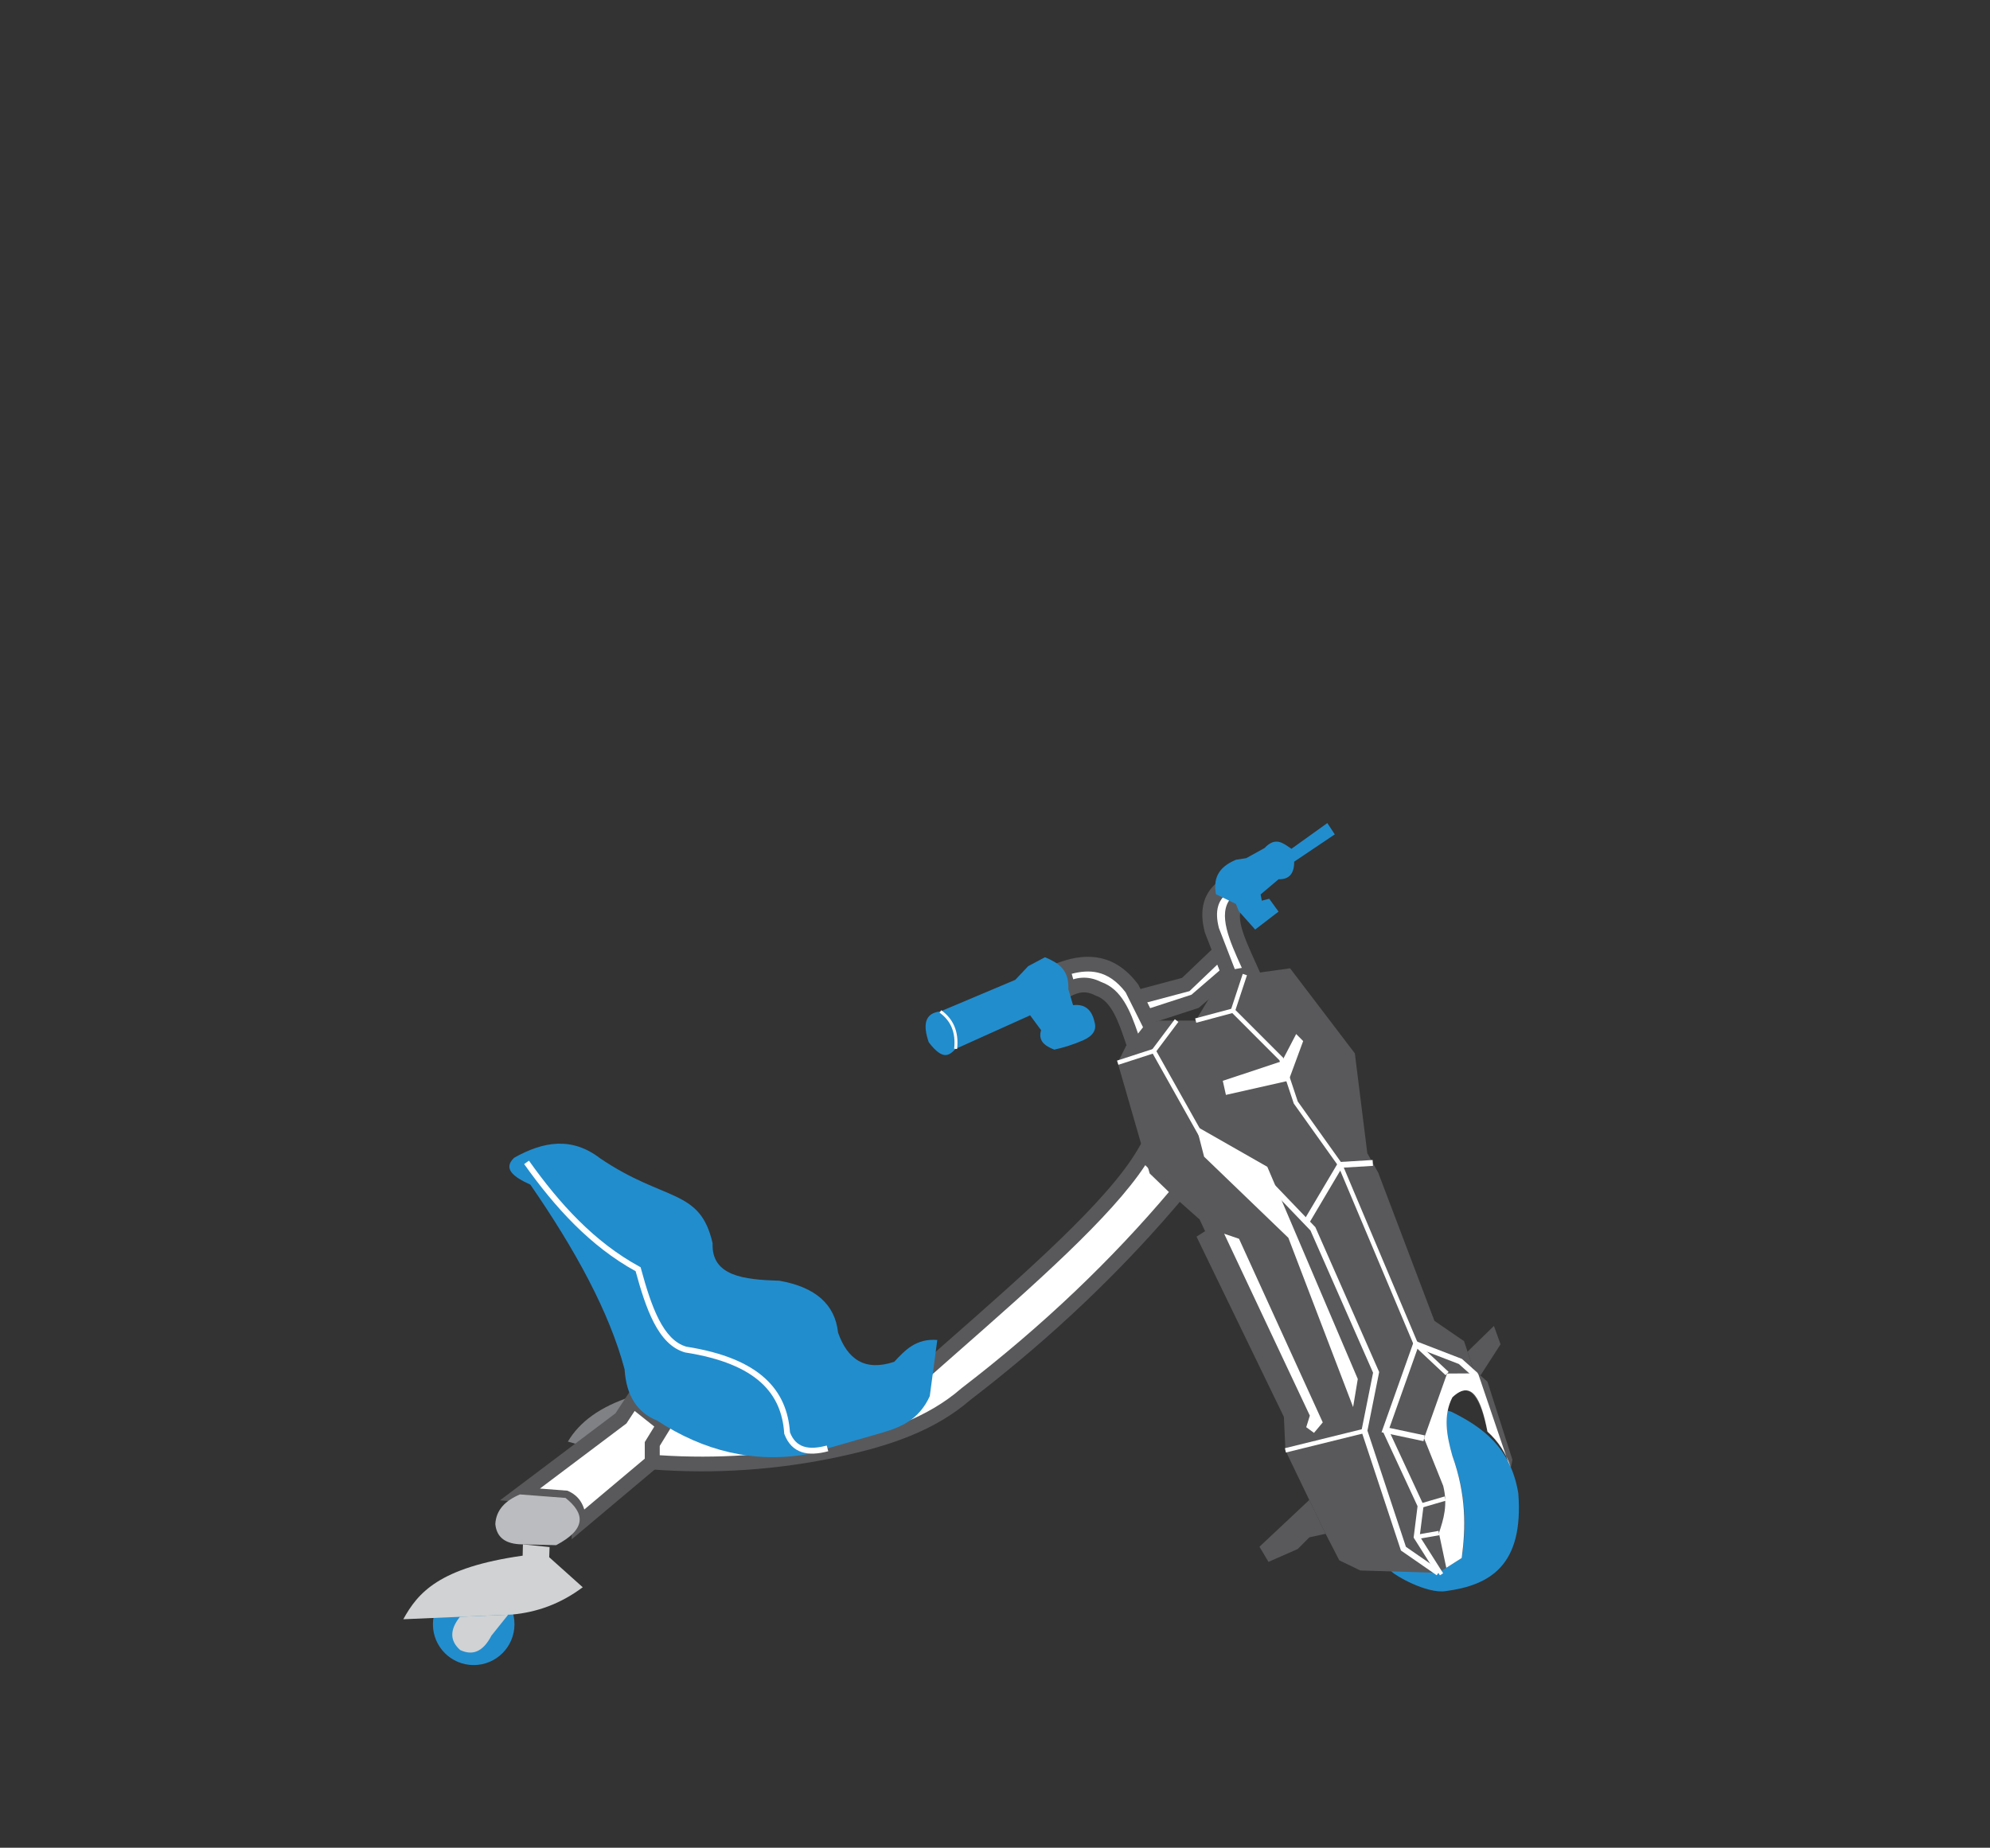 <?xml version="1.0" encoding="utf-8"?>
<!-- Generator: Adobe Illustrator 16.0.0, SVG Export Plug-In . SVG Version: 6.00 Build 0)  -->
<!DOCTYPE svg PUBLIC "-//W3C//DTD SVG 1.1 Tiny//EN" "http://www.w3.org/Graphics/SVG/1.1/DTD/svg11-tiny.dtd">
<svg version="1.1" baseProfile="tiny" id="Layer_2_1_"
	 xmlns="http://www.w3.org/2000/svg" xmlns:xlink="http://www.w3.org/1999/xlink" x="0px" y="0px" width="112.875px"
	 height="104.824px" viewBox="0 0 112.875 104.824" xml:space="preserve">
<rect x="0" y="0" width="112.875" height="104.824" fill="#333333" stroke="none"/>
<g>
	<polygon fill="#FFFFFF" points="64.465,56.596 65.046,57.765 65.067,57.688 67.789,56.803 69.715,55.144 69.183,54.016 
		67.257,55.852 	"/>
	<path fill="#59595B" d="M65.066,56.867l0.164,0.329l2.352-0.765l1.619-1.396l-0.148-0.319l-1.584,1.512L65.066,56.867
		L65.066,56.867z M64.673,57.951l-0.81-1.627l3.184-0.848l2.266-2.161l0.913,1.938l-2.229,1.923l-2.588,0.841l-0.251,0.916
		L64.673,57.951L64.673,57.951z"/>
	<path fill="#808184" d="M32.211,81.782c0.653-1.106,1.812-1.972,3.587-2.547l-0.578,1.229l-2.098,1.58
		C32.818,81.957,32.515,81.87,32.211,81.782L32.211,81.782z"/>
	<path fill="#228DCD" d="M82.336,80.095c1.714,0.853,3.345,1.982,3.784,4.62c0.316,4.112-1.618,5.222-4.139,5.552
		c-1.061,0.151-2.862-0.887-3.054-1.118l0.908-6.139l0.574-3.496C81.053,79.709,81.694,79.9,82.336,80.095L82.336,80.095z"/>
	<path fill="#FFFFFF" d="M64.884,65.436c-1.903,3.252-7.344,7.863-12.406,12.331l-14.779,2.655l-0.708,1.504
		c0,0.341,0,0.679,0,1.019c3.871,0.299,7.427-0.049,10.528-0.713c2.838-0.606,5.295-1.438,7.26-3.137
		c4.649-3.568,8.699-7.437,12.169-11.594C66.261,66.813,65.571,66.124,64.884,65.436L64.884,65.436z"/>
	<path fill="#59595B" d="M64.961,66.101c-1.932,2.947-6.332,6.813-10.733,10.682c-0.52,0.456-1.041,0.914-1.473,1.297l-0.087,0.077
		l-14.682,2.638l-0.576,1.223v0.538c1.676,0.111,3.29,0.103,4.829-0.001c1.842-0.126,3.581-0.386,5.195-0.729
		c1.402-0.3,2.704-0.653,3.888-1.137c1.172-0.479,2.24-1.089,3.187-1.909l0.019-0.017c2.313-1.774,4.477-3.623,6.492-5.544
		c1.919-1.83,3.707-3.728,5.365-5.692L64.961,66.101L64.961,66.101z M53.679,76.154c4.581-4.026,9.162-8.051,10.847-10.931
		l0.272-0.466l2.715,2.719l-0.245,0.293c-1.742,2.088-3.633,4.105-5.674,6.052c-2.035,1.941-4.221,3.808-6.555,5.599
		c-1.015,0.876-2.154,1.527-3.405,2.037c-1.245,0.51-2.591,0.875-4.028,1.184c-1.649,0.354-3.428,0.618-5.313,0.745
		c-1.697,0.115-3.48,0.118-5.334-0.024l-0.387-0.03v-1.495l0.84-1.785l14.877-2.673C52.799,76.929,53.239,76.542,53.679,76.154
		L53.679,76.154z"/>
	<path fill="#FFFFFF" d="M60.281,54.966c1.436-0.5,2.782-0.398,3.924,1.107l1.12,2.25l-0.6,0.771
		c-0.141,0.037-0.282,0.073-0.42,0.111c-0.46-1.341-0.885-2.729-2.003-3.109c-0.674-0.347-1.207-0.224-1.705,0.021
		C60.493,55.732,60.387,55.35,60.281,54.966L60.281,54.966z"/>
	<path fill="#59595B" d="M60.145,54.571c0.787-0.273,1.559-0.381,2.303-0.212c0.752,0.173,1.455,0.622,2.09,1.461l0.025,0.032
		c0.419,0.84,0.836,1.679,1.253,2.519l-0.847,1.088l-0.934,0.246l-0.186-0.547c-0.403-1.188-0.807-2.372-1.682-2.669l-0.021-0.008
		l-0.031-0.018c-0.264-0.134-0.494-0.178-0.703-0.164c-0.217,0.014-0.424,0.089-0.627,0.19l-0.453,0.223l-0.553-2.015L60.145,54.571
		L60.145,54.571z M62.26,55.174c-0.462-0.105-0.956-0.066-1.471,0.07l0.086,0.313c0.154-0.047,0.314-0.078,0.482-0.088
		c0.34-0.022,0.704,0.041,1.102,0.24c1.169,0.411,1.652,1.643,2.093,2.927l0.282-0.36l-0.988-1.981
		C63.351,55.646,62.818,55.301,62.26,55.174L62.26,55.174z"/>
	<path fill="#FFFFFF" d="M69.581,50.188c-0.947,0.577-1.134,1.479-0.841,2.588l1.034,2.674l1.266-0.221
		c-0.75-1.697-1.775-3.582-0.592-4.252C70.124,50.681,69.906,50.482,69.581,50.188L69.581,50.188z"/>
	<path fill="#59595B" d="M69.548,50.722c-0.23,0.195-0.378,0.424-0.451,0.678c-0.105,0.354-0.082,0.776,0.042,1.251l0.9,2.328
		l0.401-0.07l-0.019-0.038c-0.678-1.496-1.369-3.021-0.61-3.91L69.548,50.722L69.548,50.722z M68.295,51.166
		c0.157-0.537,0.502-0.987,1.068-1.334l0.267-0.163l1.525,1.387l-0.501,0.284c-0.729,0.414-0.093,1.816,0.529,3.189
		c0.083,0.186,0.168,0.37,0.238,0.531l0.217,0.487l-2.128,0.373c-0.391-1.007-0.778-2.014-1.169-3.02l-0.004-0.018
		C68.171,52.257,68.145,51.679,68.295,51.166L68.295,51.166z"/>
	<path fill="#59595B" d="M63.397,60.289l0.486-0.975l0.841-0.221l0.93-1.195h2.167l1.415-2.345l1.374-0.266l2.565-0.354l3.673,4.824
		l0.707,5.664l0.619,1.105l3.188,8.407l1.681,1.152l0.53,1.593l0.798,0.708l1.415,4.425c-0.028,0.147-0.059,0.295-0.088,0.442
		c-0.284-0.744-0.687-1.438-1.327-2.036c-0.43-2.052-1.06-2.902-1.99-1.946c-0.531,0.929-0.354,2.094,0,3.318
		c0.753,2.061,0.84,3.974,0.53,5.797l-1.326,0.842l-4.426-0.133l-1.193-0.576l-0.843-1.637l-2.213-4.601l-0.088-1.903l-4.955-10.222
		l0.486-0.31l-0.311-0.665l-1.592-1.414l-1.239-1.195L63.397,60.289L63.397,60.289z"/>
	<polygon fill="#FFFFFF" points="67.854,63.895 71.884,66.194 77.015,78.231 76.75,79.825 73.077,70.222 68.298,65.62 	"/>
	<path fill="#FFFFFF" d="M83.837,77.911l-1.757,0.011l-1.305,3.672c0.36,0.9,0.723,1.8,1.085,2.699
		c0.271,1.088,0.022,1.888-0.243,2.679l0.418,1.97c0.291-0.186,0.585-0.37,0.875-0.556c0.236-1.752,0.254-3.601-0.53-5.796
		c-0.326-1.151-0.532-2.285,0-3.319c1.119-1.052,1.641,0.13,1.991,1.946c0.613,0.548,1.059,1.224,1.325,2.036l-0.166-0.357
		L83.837,77.911L83.837,77.911z"/>
	<polygon fill="#59595B" points="83.242,76.679 84.737,75.221 85.113,76.263 83.973,78.031 83.575,77.68 	"/>
	<path fill="#228DCD" d="M26.868,89.836c1.277,0,2.313,1.035,2.313,2.312c0,1.277-1.035,2.312-2.313,2.312
		c-1.277,0-2.312-1.034-2.312-2.312C24.557,90.871,25.591,89.836,26.868,89.836L26.868,89.836z"/>
	<polygon fill="#59595B" points="71.439,87.746 74.264,85.094 75.189,87.011 74.271,87.214 73.606,87.878 71.949,88.606 	"/>
	<polygon fill="#FFFFFF" points="66.838,57.974 65.593,59.635 68.297,64.452 68.079,64.575 65.295,59.614 66.638,57.823 	"/>
	<polygon fill="#FFFFFF" points="65.481,59.743 63.437,60.406 63.358,60.17 65.405,59.505 	"/>
	<path fill="#FFFFFF" d="M72.082,66.984l2.528,2.636c1.209,2.738,2.412,5.478,3.618,8.216l-0.665,3.326l2.182,6.589l1.934,1.339
		l-0.188,0.275l-2.029-1.404c-0.746-2.259-1.494-4.517-2.242-6.776l0.662-3.31l-3.551-8.068l-2.489-2.592L72.082,66.984
		L72.082,66.984z"/>
	<polygon fill="#FFFFFF" points="77.419,81.296 72.94,82.402 72.881,82.158 77.361,81.053 	"/>
	<polygon fill="#FFFFFF" points="81.995,78.014 80.206,76.335 75.91,66.147 73.384,62.603 72.568,60.147 69.791,57.368 
		70.49,55.248 70.729,55.327 70.077,57.3 72.787,60.01 73.61,62.486 76.129,66.022 80.418,76.188 82.168,77.831 	"/>
	<polygon fill="#FFFFFF" points="77.877,66.14 76.117,66.246 74.263,69.377 73.974,69.206 75.92,65.924 77.856,65.808 	"/>
	<path fill="#FFFFFF" d="M80.741,81.758l-2.378-0.505l1.85-5.208c0.902,0.35,1.807,0.698,2.711,1.047l0.897,0.801L83.6,78.142
		l-0.854-0.762l-2.332-0.898l-1.604,4.524l2.003,0.426L80.741,81.758L80.741,81.758z"/>
	<polygon fill="#FFFFFF" points="78.736,81.059 80.75,85.396 80.527,87.154 81.857,89.252 81.674,89.367 81.585,89.228 
		81.487,89.289 80.183,87.23 80.405,85.448 78.434,81.2 	"/>
	<polygon fill="#FFFFFF" points="81.638,87.094 80.377,87.314 80.335,87.068 81.594,86.848 	"/>
	<polygon fill="#FFFFFF" points="82.007,85.135 80.612,85.541 80.542,85.303 81.938,84.895 	"/>
	<path fill="#FFFFFF" d="M35.9,79.43l-0.68,1.036l-5.73,4.314c0.863,0.067,1.726,0.133,2.588,0.199
		c0.599,0.278,0.743,0.828,0.752,1.46l4.161-3.495v-1.019l0.669-1.091L35.9,79.43L35.9,79.43z"/>
	<path fill="#59595B" d="M35.999,80.043l-0.466,0.71l-4.909,3.695l1.562,0.12l0.068,0.031c0.402,0.186,0.652,0.466,0.803,0.808
		c0.033,0.073,0.061,0.15,0.083,0.229l3.432-2.886V81.81l0.54-0.879L35.999,80.043L35.999,80.043z M34.91,80.179l0.894-1.361
		l2.406,1.922l-0.8,1.303v1.095l-4.982,4.187l-0.012-0.879c-0.003-0.265-0.034-0.507-0.119-0.697
		c-0.064-0.145-0.167-0.268-0.33-0.357l-3.608-0.277L34.91,80.179L34.91,80.179z"/>
	<path fill="#228DCD" d="M29.161,65.682c1.628-0.917,3.257-1.22,4.885,0.035c3.682,2.49,5.664,1.688,6.373,4.814
		c-0.073,1.861,1.771,2.068,3.787,2.125c2.058,0.362,3.157,1.349,3.328,2.938c0.533,1.523,1.52,2.216,3.186,1.663
		c0.622-0.669,1.247-1.335,2.443-1.238c-0.142,1.061-0.284,2.124-0.425,3.186c-0.619,1.357-1.667,1.773-2.761,2.089
		c-1.392,0.4-2.784,0.802-4.177,1.203c-3.036,0.519-5.872-0.163-8.532-1.91c-1.132-0.45-1.746-1.417-1.841-2.904
		c-0.859-3.236-2.785-6.769-5.345-10.478C29.128,66.773,28.509,66.303,29.161,65.682L29.161,65.682z"/>
	<path fill="#BBBCBF" d="M29.49,84.78c0.863,0.067,1.726,0.133,2.588,0.199c1.084,0.865,1.218,1.752-0.531,2.679
		c-0.648-0.018-1.297-0.031-1.947-0.046c-0.901-0.014-1.429-0.371-1.505-1.15C28.14,85.642,28.68,85.127,29.49,84.78L29.49,84.78z"
		/>
	<path fill="#D0D2D3" d="M22.875,91.861c0.833-1.506,2.022-2.934,6.771-3.607l0.015-0.642l1.512,0.155l-0.022,0.574
		c0.635,0.567,1.269,1.136,1.903,1.705c-1.272,0.952-2.613,1.419-4.004,1.548C26.99,91.683,24.932,91.772,22.875,91.861
		L22.875,91.861z"/>
	<path fill="#D0D2D3" d="M26.088,91.722c-0.597,0.749-0.567,1.374,0.016,1.887c0.672,0.313,1.275,0.137,1.771-0.819l0.949-1.186
		C27.912,91.644,27.001,91.683,26.088,91.722L26.088,91.722z"/>
	<path fill="#FFFFFF" d="M30.002,65.845c0.874,1.229,1.804,2.386,2.836,3.408c1.028,1.02,2.158,1.907,3.436,2.604l0.063,0.034
		l0.018,0.069c0.293,1.08,0.61,2.109,1.025,2.912c0.401,0.776,0.896,1.338,1.551,1.526c2.11,0.332,3.535,0.953,4.454,1.787
		c0.928,0.841,1.341,1.89,1.424,3.074c0.167,0.436,0.431,0.689,0.769,0.8c0.357,0.119,0.805,0.086,1.316-0.052l0.086,0.323
		c-0.571,0.153-1.083,0.188-1.506,0.048c-0.439-0.146-0.777-0.47-0.984-1.023l-0.008-0.024l-0.001-0.022
		c-0.074-1.111-0.455-2.094-1.317-2.876c-0.874-0.793-2.246-1.386-4.295-1.706l-0.013-0.002l-0.006-0.003
		c-0.762-0.216-1.321-0.838-1.765-1.694c-0.421-0.815-0.739-1.838-1.032-2.911c-1.282-0.708-2.416-1.603-3.449-2.626
		c-1.046-1.038-1.989-2.208-2.873-3.452L30.002,65.845L30.002,65.845z"/>
	<polygon fill="#FFFFFF" points="69.117,69.7 70.399,70.144 75.223,80.72 74.561,81.517 73.896,81.03 74.116,80.321 	"/>
	<path fill="#59595B" d="M69.172,69.545l1.351,0.464l4.896,10.736l-0.829,0.998l-0.887-0.649l0.237-0.76l-5.141-10.92L69.172,69.545
		L69.172,69.545z M70.279,70.278l-0.844-0.289l4.861,10.321l-0.205,0.656l0.44,0.322l0.497-0.594L70.279,70.278L70.279,70.278z"/>
	<path fill="#228DCD" d="M53.34,57.379l4.248-1.792l0.731-0.774c0.318-0.17,0.634-0.339,0.952-0.509
		c0.72,0.305,1.379,0.677,1.326,1.813c0.088,0.303,0.18,0.604,0.268,0.907c0.68-0.081,1.066,0.266,1.217,0.953
		c0.13,0.431-0.066,0.784-0.644,1.039c-0.546,0.238-1.091,0.412-1.638,0.53c-0.529-0.205-0.93-0.486-0.75-1.105l-0.62-0.841
		c-1.409,0.636-2.818,1.269-4.226,1.904c-0.351,0.35-0.698,0.709-1.526-0.378C52.344,58.146,52.437,57.473,53.34,57.379
		L53.34,57.379z"/>
	<path fill="#FFFFFF" d="M53.39,57.311c0.344,0.248,0.595,0.554,0.748,0.921c0.152,0.365,0.205,0.79,0.15,1.279l-0.167-0.018
		c0.051-0.461,0.002-0.857-0.137-1.197c-0.14-0.339-0.373-0.619-0.691-0.85L53.39,57.311L53.39,57.311z"/>
	<path fill="#228DCD" d="M68.971,50.731c-0.148-0.805,0.051-1.509,1.142-1.959l0.576-0.088c0.345-0.192,0.691-0.384,1.04-0.576
		c0.638-0.677,1.069-0.252,1.525,0.044l2.034-1.459l0.422,0.642c-0.769,0.516-1.535,1.033-2.303,1.549
		c0.005,0.69-0.298,1.014-0.884,0.996l-1.02,0.863l0.067,0.354l0.42-0.11l0.53,0.73l-1.326,1.017l-0.929-1.041l-0.163-0.411
		C69.726,51.098,69.348,50.915,68.971,50.731L68.971,50.731z"/>
	<polygon fill="#FFFFFF" points="69.965,57.456 67.854,58.02 67.79,57.777 69.901,57.213 	"/>
	<polygon fill="#FFFFFF" points="69.358,61.316 72.718,60.2 73.52,58.661 73.917,59.06 73.088,61.312 69.535,62.114 	"/>
</g>
</svg>
